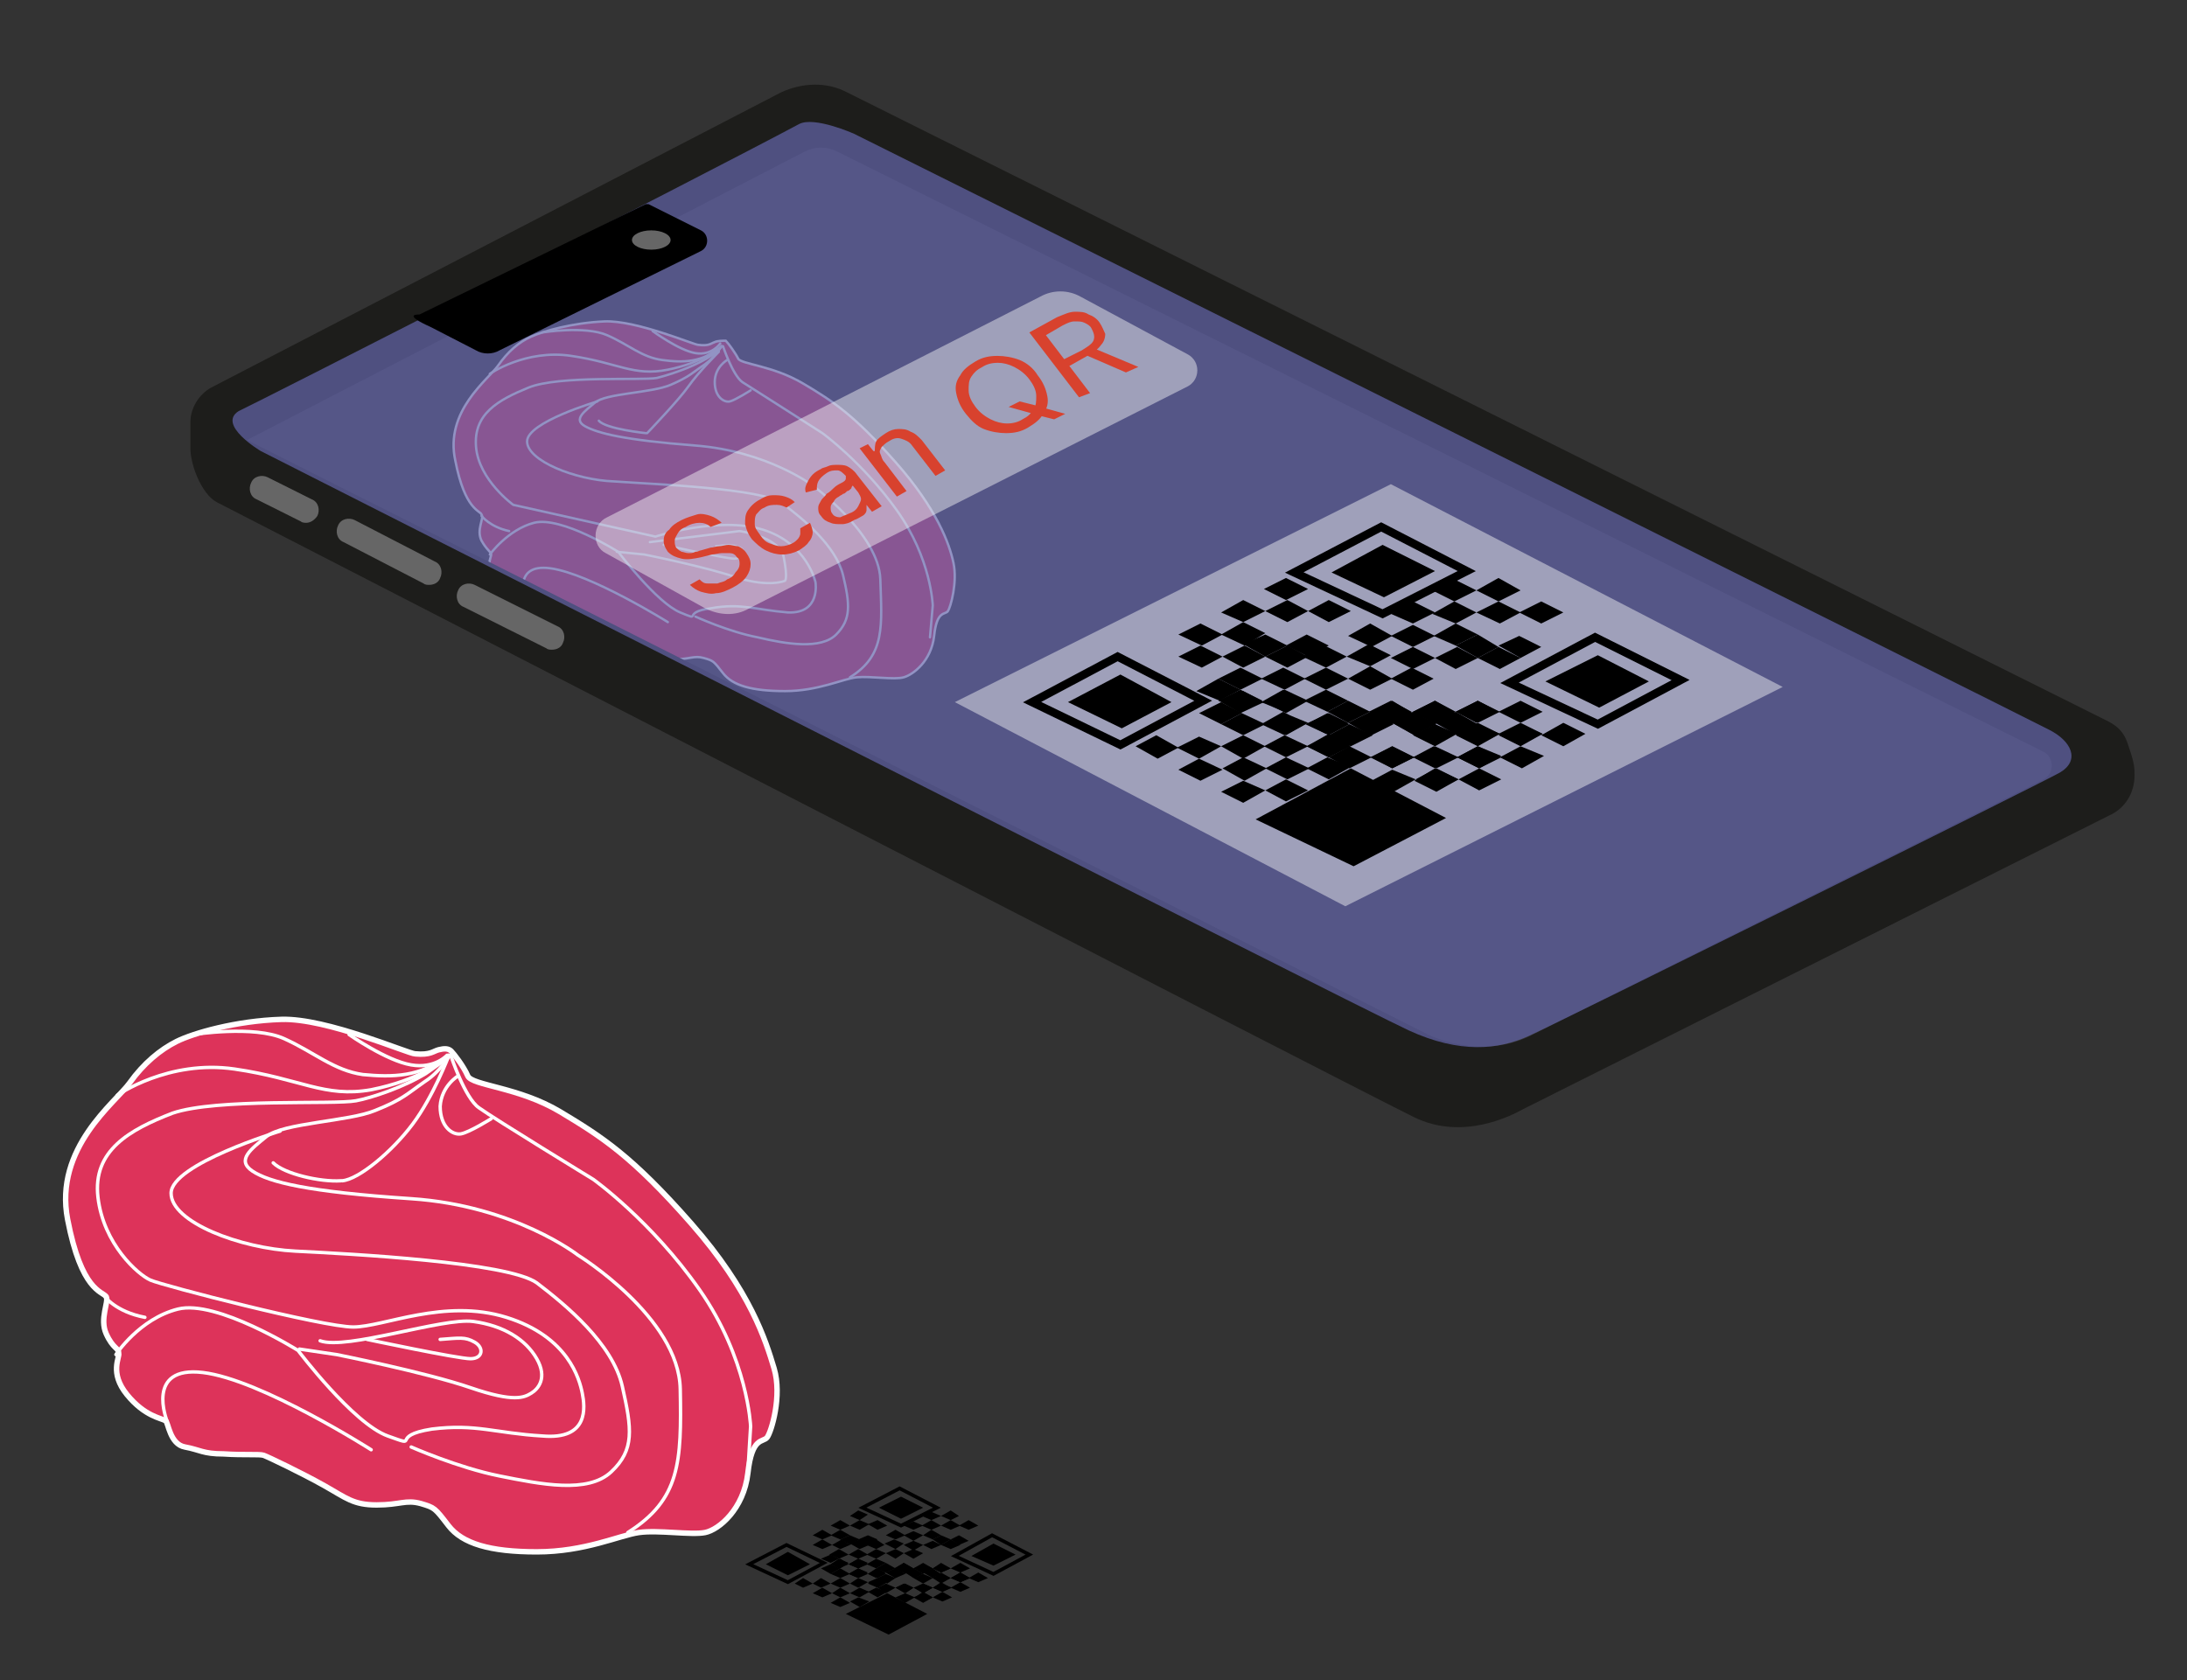 <?xml version="1.0" encoding="utf-8"?>
<!-- Generator: Adobe Illustrator 25.2.3, SVG Export Plug-In . SVG Version: 6.00 Build 0)  -->
<svg version="1.1" id="Layer_1" xmlns="http://www.w3.org/2000/svg" xmlns:xlink="http://www.w3.org/1999/xlink" x="0px" y="0px"
	 viewBox="0 0 158.5 121.8" style="enable-background:new 0 0 158.5 121.8;" xml:space="preserve">
<rect x="0" y="0" width="158.5" height="121.8" fill="#333333" stroke="none"/>
<style type="text/css">
	.st0{fill:none;stroke:#000000;stroke-width:0.257;stroke-miterlimit:10;}
	.st1{fill:#DD335A;stroke:#FFFFFF;stroke-width:0.395;stroke-miterlimit:10;}
	.st2{fill:none;stroke:#FFFFFF;stroke-width:0.245;stroke-linecap:round;stroke-miterlimit:10;}
	.st3{fill:#DD335A;stroke:#FFFFFF;stroke-width:0.172;stroke-linecap:round;stroke-miterlimit:10;}
	.st4{fill:none;stroke:#FFFFFF;stroke-width:0.172;stroke-linecap:round;stroke-miterlimit:10;}
	.st5{fill:#1D1D1B;}
	.st6{stroke:url(#SVGID_1_);stroke-width:0.616;stroke-miterlimit:10;}
	.st7{fill:#666666;}
	.st8{stroke:url(#SVGID_2_);stroke-width:0.616;stroke-miterlimit:10;}
	.st9{stroke:url(#SVGID_3_);stroke-width:0.616;stroke-miterlimit:10;}
	.st10{opacity:0.7;fill:#6466AC;}
	.st11{opacity:0.46;fill:#F5F5F5;}
	.st12{fill:#D8422E;}
	.st13{fill:none;stroke:#000000;stroke-width:0.598;stroke-miterlimit:10;}
</style>
<g>
	<polygon points="55.5,113.4 57.1,114.2 58.7,113.4 57.1,112.5 	"/>
	<polygon points="61.3,117 64.4,118.5 67.2,117 64.3,115.5 	"/>
	<g>
		<polygon points="60.2,113.4 60.9,113.7 61.5,113.3 60.8,113 		"/>
		<polygon points="59.5,113 60.2,113.3 60.8,113 60.2,112.7 		"/>
		<polygon points="63.5,113.7 64.2,114 64.9,113.7 64.2,113.3 		"/>
		<polygon points="64.2,114 64.9,114.4 65.5,114 64.9,113.7 		"/>
		<polygon points="64.8,113.7 65.5,114 66.2,113.7 65.5,113.3 		"/>
		<polygon points="65.5,112.6 66.2,113 66.9,112.6 66.2,112.3 		"/>
		<polygon points="62.9,114.1 63.5,114.4 64.2,114 63.6,113.7 		"/>
		<polygon points="61.5,113.4 62.2,113.7 62.9,113.4 62.2,113 		"/>
		<polygon points="61.5,112.7 62.2,113 62.9,112.7 62.2,112.3 		"/>
		<polygon points="62.8,112.7 63.5,113 64.2,112.6 63.5,112.3 		"/>
		<polygon points="62.8,113.4 63.5,113.7 64.2,113.3 63.5,113 		"/>
		<polygon points="61.5,114.1 62.2,114.4 62.9,114.1 62.2,113.7 		"/>
		<polygon points="64.2,112.6 64.9,113 65.5,112.6 64.9,112.3 		"/>
		<polygon points="62.8,112 63.5,112.3 64.1,112 63.5,111.6 		"/>
		<polygon points="64.1,111.9 64.9,112.3 65.5,111.9 64.8,111.6 		"/>
		<polygon points="60.1,112.7 60.8,113 61.5,112.7 60.8,112.3 		"/>
	</g>
	<g>
		<polygon points="60.9,111.6 61.6,112 62.3,111.6 61.6,111.3 		"/>
		<polygon points="61.6,111.9 62.3,112.3 63,112 62.3,111.6 		"/>
		<polygon points="62.2,111.6 62.9,112 63.6,111.6 62.9,111.3 		"/>
		<polygon points="62.9,110.5 63.6,110.9 64.3,110.6 63.6,110.2 		"/>
		<polygon points="60.3,112 60.9,112.3 61.6,112 61,111.6 		"/>
		<polygon points="58.9,111.3 59.6,111.6 60.3,111.3 59.6,110.9 		"/>
		<polygon points="60.2,110.6 60.9,110.9 61.6,110.6 60.9,110.2 		"/>
		<polygon points="60.2,111.3 60.9,111.6 61.6,111.3 60.9,110.9 		"/>
		<polygon points="58.9,112 59.6,112.3 60.3,112 59.6,111.6 		"/>
		<polygon points="61.6,110.6 62.3,110.9 63,110.5 62.3,110.2 		"/>
		<polygon points="61.6,109.9 62.3,110.2 62.9,109.8 62.2,109.5 		"/>
	</g>
	<g>
		<polygon points="64.2,111.3 64.9,111.6 65.6,111.3 64.9,110.9 		"/>
		<polygon points="67.6,111.6 68.2,112 68.9,111.6 68.2,111.3 		"/>
		<polygon points="68.2,112 68.9,112.3 69.6,112 68.9,111.6 		"/>
		<polygon points="68.9,111.6 69.5,112 70.2,111.7 69.5,111.3 		"/>
		<polygon points="69.5,110.6 70.2,110.9 70.9,110.6 70.2,110.2 		"/>
		<polygon points="66.9,112 67.5,112.3 68.2,112 67.6,111.7 		"/>
		<polygon points="65.5,111.3 66.2,111.7 66.9,111.3 66.2,111 		"/>
		<polygon points="65.5,110.6 66.2,110.9 66.9,110.6 66.2,110.3 		"/>
		<polygon points="66.8,110.6 67.5,110.9 68.2,110.6 67.5,110.2 		"/>
		<polygon points="66.9,111.3 67.6,111.6 68.2,111.3 67.5,110.9 		"/>
		<polygon points="65.5,112 66.2,112.4 66.9,112 66.2,111.7 		"/>
		<polygon points="68.2,110.6 68.9,110.9 69.6,110.6 68.9,110.2 		"/>
		<polygon points="66.8,109.9 67.5,110.2 68.2,109.9 67.5,109.6 		"/>
		<polygon points="68.2,109.9 68.9,110.2 69.5,109.9 68.9,109.5 		"/>
	</g>
	<g>
		<polygon points="70.3,114.4 69.6,114 68.9,114.4 69.6,114.7 		"/>
		<polygon points="66.9,114.1 66.2,113.7 65.6,114 66.2,114.4 		"/>
		<polygon points="66.2,113.7 65.5,113.3 64.9,113.7 65.6,114.1 		"/>
		<polygon points="65.6,114.1 64.9,113.7 64.2,114 64.9,114.4 		"/>
		<polygon points="64.9,115.1 64.2,114.8 63.6,115.1 64.2,115.5 		"/>
		<polygon points="67.6,113.7 66.9,113.4 66.2,113.7 66.9,114 		"/>
		<polygon points="68.9,114.4 68.2,114 67.6,114.4 68.2,114.7 		"/>
		<polygon points="68.9,115.1 68.2,114.7 67.6,115.1 68.3,115.4 		"/>
		<polygon points="67.6,115.1 66.9,114.8 66.3,115.1 66.9,115.5 		"/>
		<polygon points="67.6,114.4 66.9,114.1 66.2,114.4 66.9,114.8 		"/>
		<polygon points="68.9,113.7 68.2,113.3 67.6,113.7 68.2,114 		"/>
		<polygon points="66.2,115.1 65.5,114.8 64.9,115.1 65.6,115.5 		"/>
		<polygon points="67.6,115.8 66.9,115.4 66.3,115.8 67,116.1 		"/>
		<polygon points="66.3,115.8 65.6,115.5 64.9,115.8 65.6,116.2 		"/>
	</g>
	<g>
		<polygon points="71.6,114.4 70.9,114 70.2,114.4 70.9,114.7 		"/>
		<polygon points="68.2,114.1 67.6,113.7 66.9,114 67.6,114.4 		"/>
		<polygon points="67.6,113.7 66.9,113.3 66.2,113.7 66.9,114.1 		"/>
		<polygon points="66.9,114.1 66.2,113.7 65.6,114 66.3,114.4 		"/>
		<polygon points="66.2,115.1 65.6,114.8 64.9,115.1 65.6,115.5 		"/>
		<polygon points="68.9,113.7 68.2,113.4 67.6,113.7 68.2,114 		"/>
		<polygon points="70.3,114.4 69.6,114 68.9,114.4 69.6,114.7 		"/>
		<polygon points="70.3,115.1 69.6,114.7 68.9,115.1 69.6,115.4 		"/>
		<polygon points="69,115.1 68.2,114.8 67.6,115.1 68.3,115.4 		"/>
		<polygon points="68.9,114.4 68.2,114.1 67.6,114.4 68.2,114.8 		"/>
		<polygon points="70.3,113.7 69.6,113.3 68.9,113.7 69.6,114 		"/>
		<polygon points="67.6,115.1 66.9,114.8 66.2,115.1 66.9,115.5 		"/>
		<polygon points="69,115.8 68.3,115.4 67.6,115.8 68.3,116.1 		"/>
		<polygon points="67.6,115.8 66.9,115.5 66.2,115.8 66.9,116.2 		"/>
	</g>
	<g>
		<polygon points="64.2,114.1 63.5,113.7 62.9,114.1 63.6,114.4 		"/>
		<polygon points="64.9,114.4 64.2,114.1 63.6,114.4 64.3,114.8 		"/>
		<polygon points="60.9,113.7 60.2,113.4 59.5,113.7 60.2,114.1 		"/>
		<polygon points="58.9,114.8 58.2,114.4 57.6,114.8 58.2,115.1 		"/>
		<polygon points="61.5,113.4 60.9,113 60.2,113.4 60.8,113.7 		"/>
		<polygon points="62.9,114 62.2,113.7 61.5,114.1 62.2,114.4 		"/>
		<polygon points="62.9,114.7 62.2,114.4 61.6,114.8 62.2,115.1 		"/>
		<polygon points="61.6,114.8 60.9,114.4 60.2,114.8 60.9,115.1 		"/>
		<polygon points="61.6,114.1 60.9,113.7 60.2,114.1 60.9,114.4 		"/>
		<polygon points="62.9,113.3 62.2,113 61.5,113.4 62.2,113.7 		"/>
		<polygon points="60.2,114.8 59.5,114.4 58.9,114.8 59.5,115.1 		"/>
		<polygon points="61.6,115.5 60.9,115.1 60.3,115.5 60.9,115.8 		"/>
		<polygon points="64.3,115.4 63.5,115.1 62.9,115.4 63.6,115.8 		"/>
		<polygon points="63,116.1 62.2,115.8 61.6,116.1 62.3,116.5 		"/>
		<polygon points="60.3,115.5 59.6,115.1 58.9,115.5 59.6,115.8 		"/>
		<polygon points="64.3,114.7 63.6,114.4 62.9,114.7 63.6,115.1 		"/>
		<polygon points="63,115.4 62.3,115.1 61.6,115.5 62.3,115.8 		"/>
		<polygon points="61.6,116.2 60.9,115.8 60.2,116.2 60.9,116.5 		"/>
		<polygon points="64.3,114.7 63.6,114.4 62.9,114.8 63.6,115.1 		"/>
	</g>
	<polygon class="st0" points="54.3,113.4 57.1,114.7 59.7,113.3 57,112 	"/>
	<g>
		<polygon points="63.7,109.3 65.3,110.1 66.9,109.3 65.3,108.5 		"/>
		<polygon class="st0" points="62.5,109.3 65.3,110.6 67.9,109.3 65.2,107.9 		"/>
	</g>
	<g>
		<polygon points="70.4,112.8 72,113.5 73.6,112.7 72,111.9 		"/>
		<polygon class="st0" points="69.2,112.8 72,114.1 74.6,112.7 71.9,111.3 		"/>
	</g>
</g>
<g>
	<path class="st1" d="M31.8,76.1c-0.4,0.1-0.6,0.4-1.7,0.3c-0.5,0-6.4-2.6-9.7-2.5c-3.3,0.1-6.4,1-7.6,1.6c-1.2,0.6-2.4,1.6-3.4,3
		s-5.5,4.7-4.5,9.9s2.5,5.2,2.8,5.6c0.2,0.4-0.5,1.6,0,2.7s0.9,1,0.9,1.4c0.1,0.3-0.7,1.4,0.6,3c1.3,1.6,2.5,1.7,2.8,1.9
		c0.2,0.1,0.3,1.7,1.4,1.9c1.1,0.2,1.3,0.5,2.8,0.5c1.5,0.1,2.6,0,2.9,0.1s2.8,1.3,4.4,2.2c1.6,0.9,2.1,1.4,3.8,1.4s2.1-0.4,3.2-0.1
		c1,0.3,1,0.3,2,1.6s3,1.9,6.4,1.9c3.5,0,6-1.2,7.4-1.4s3.8,0.2,4.8,0c1-0.2,2.8-1.7,3.1-4.3c0.3-2.7,1.1-2.2,1.4-2.6s1.1-3,0.5-5
		s-1.7-5.6-6-10.5s-6.5-6.3-9.5-8.1c-3-1.8-6.4-1.9-6.7-2.6s-1-1.6-1.2-1.8S32.2,76,31.8,76.1z"/>
	<path class="st2" d="M32.4,76.5c0,0-0.9,1-2.6,0.7C28,76.9,25.3,75,25.3,75"/>
	<path class="st2" d="M32.6,76.5c0,0-0.7,1.2-1.8,1.9c-1.3,0.9-1.6,1.3-3.6,2.1c-1.9,0.8-6.7,0.9-7.9,1.9c-1.1,0.9-2.2,1.7-1,2.5
		c1.2,0.8,4,1.5,11.5,2c7.5,0.5,12.1,4.1,12.1,4.1s7.3,4.5,7.4,9.7c0.1,5.3,0,8-3.8,10.4"/>
	<path class="st2" d="M32.7,76.6c0,0,1,3,2,3.7c1.1,0.8,8.3,5.2,8.3,5.2s4.2,3,7.7,8c3.5,5,3.7,9.9,3.7,9.9l-0.2,3.3"/>
	<path class="st2" d="M7.6,94c0,0,0.8,1.1,2.9,1.5"/>
	<path class="st2" d="M23.2,97.2c1.9,0.7,8.9-1.7,11.1-1.4s3.8,1.3,4.6,2.7c0.8,1.4,0.1,2.2-0.4,2.5s-1.2,0.7-4.4-0.4
		s-9.7-2.4-9.7-2.4l-2.7-0.4"/>
	<path class="st2" d="M26.6,97.1c0,0,6.6,1.4,7.5,1.4s1-0.8,0.3-1.2c-0.7-0.4-1.1-0.3-2.5-0.2"/>
	<path class="st2" d="M20.3,82c0,0-7.9,2.4-7.9,4.5c0,2.1,5,4,9,4.2s15.4,0.8,17.5,2.3c2.1,1.6,5.5,4.4,6.2,7.5s0.9,4.6-0.8,6.2
		s-5.1,0.9-8.1,0.3c-3-0.6-6.4-2.1-6.4-2.1"/>
	<path class="st2" d="M26.9,105.1c0,0-8-5.1-12.2-5.6c-4.2-0.5-2.6,3.5-2.6,3.5"/>
	<path class="st2" d="M32.5,76.5c-0.4,0.5-0.9,0.8-1.6,1.3c-1.6,1-4,1.8-5.1,2c-1.6,0.3-10.1-0.2-13.3,0.9c-3.1,1.2-5.8,2.7-5.4,6.1
		c0.4,3.4,2.9,5.6,3.8,6s12.5,3.4,14.7,3.4s6.6-2.1,11.1-0.7s5.3,4.5,5.5,5.5s0.5,3.4-2.9,3.1c-3.4-0.2-4.8-0.9-8-0.5
		c-3.2,0.5-0.7,1.4-3.2,0.5s-6.5-6.2-6.5-6.2s-5.9-3.7-8.7-3s-4.5,3.3-4.5,3.3"/>
	<path class="st2" d="M14,75c0,0,4.4-0.7,6.6,0.3s3.6,2.3,5.7,2.6c2.1,0.2,4.2,0.2,6.2-1.4"/>
	<path class="st2" d="M8.5,79.4c0,0,3.7-2.6,8.5-1.9s6.5,2.1,9.9,1.5c3.5-0.7,5.2-2.1,5.2-2.1"/>
	<path class="st2" d="M24.8,85.6c1.2-0.1,3.6-2.1,5.1-4.1s2.6-4.9,2.6-4.9"/>
	<path class="st2" d="M33.2,78c0,0-1.2,0.7-1.3,2.2c0,1.5,0.9,2.1,1.5,2c0.6-0.1,2.2-1.1,2.2-1.1"/>
	<path class="st2" d="M24.7,85.6c-1.5,0.1-4.1-0.5-4.9-1.3"/>
</g>
<g>
	<g>
		<path class="st3" d="M51.8,24.8c-0.3,0.1-0.4,0.3-1.2,0.2c-0.3,0-4.5-1.8-6.8-1.7c-2.3,0.1-4.4,0.7-5.3,1.1
			c-0.9,0.4-1.7,1.1-2.4,2.1c-0.7,1-3.9,3.3-3.1,6.9c0.7,3.6,1.8,3.6,1.9,3.9c0.2,0.3-0.4,1.1,0,1.9c0.4,0.7,0.6,0.7,0.7,1
			c0,0.2-0.5,1,0.4,2.1c0.9,1.1,1.8,1.2,1.9,1.3c0.2,0.1,0.2,1.2,1,1.3c0.7,0.1,0.9,0.3,2,0.4s1.8,0,2.1,0c0.2,0.1,2,0.9,3.1,1.5
			c1.1,0.6,1.5,1,2.7,1s1.5-0.3,2.2-0.1c0.7,0.2,0.7,0.2,1.4,1.1c0.7,0.9,2.1,1.3,4.5,1.3c2.4,0,4.2-0.9,5.2-1c1-0.1,2.7,0.2,3.4,0
			c0.7-0.2,2-1.2,2.2-3c0.2-1.9,0.8-1.5,1-1.8c0.2-0.3,0.7-2.1,0.4-3.5s-1.2-3.9-4.2-7.3c-3-3.4-4.5-4.4-6.7-5.7s-4.5-1.4-4.7-1.8
			c-0.2-0.4-0.7-1.1-0.9-1.3C52.4,24.7,52,24.7,51.8,24.8z"/>
		<path class="st4" d="M52.2,24.9c0,0-0.6,0.9-1.8,0.7c-1.2-0.2-3.1-1.6-3.1-1.6"/>
		<path class="st4" d="M52.3,25.1c0,0-0.5,0.8-1.2,1.3c-0.9,0.6-1.1,0.9-2.5,1.5s-4.7,0.6-5.5,1.3c-0.7,0.6-1.6,1.2-0.7,1.7
			c0.9,0.5,2.8,1,8,1.4c5.2,0.4,8.5,2.9,8.5,2.9s4.8,3.5,4.9,6.8c0.1,3.3,0.4,5.5-2.2,7.1"/>
		<path class="st4" d="M52.4,25.1c0,0,0.7,2.1,1.4,2.6c0.8,0.5,5.8,3.7,5.8,3.7s2.9,2.1,5.4,5.6c2.5,3.5,2.6,6.9,2.6,6.9l-0.2,2.3"
			/>
		<path class="st4" d="M34.9,37.4c0,0,0.6,0.8,2,1.1"/>
		<path class="st4" d="M47.1,39.3l6.5-0.8c0,0,2.9,0.4,3.2,1.9s0.1,1.7,0.1,1.7s-1.1,0.5-3.4-0.2c-2.3-0.8-6.8-1.7-6.8-1.7L44.7,40"
			/>
		<path class="st4" d="M48.1,39.5c0,0,4.5,1,5.1,1s0.9-0.6,0.4-0.8c-0.5-0.2-0.7-0.2-1.7-0.1"/>
		<path class="st4" d="M43.3,29.1c0,0-5.1,1.5-5.1,2.9c0,1.4,3.5,2.8,6.3,2.9c2.8,0.2,10.8,0.5,12.2,1.6c1.5,1.1,3.9,3.1,4.4,5.2
			s0.6,3.2-0.5,4.3s-3.6,0.7-5.7,0.2c-2.1-0.4-4.5-1.5-4.5-1.5"/>
		<path class="st4" d="M48.4,45.1c0,0-5.6-3.5-8.5-3.9c-2.9-0.4-1.8,2.5-1.8,2.5"/>
		<path class="st4" d="M52.3,25.1c-0.2,0.3-0.6,0.6-1.1,0.9c-1.2,0.7-2.8,1.2-3.6,1.4c-1.1,0.2-7.1-0.2-9.3,0.7s-4,1.9-3.8,4.3
			s2.7,4.2,2.7,4.2l10.3,2.3c0,0,4.6-1.5,7.8-0.5s3.8,3.8,3.8,3.8s0.4,2.3-2,2.2c-2.4-0.2-3.4-0.7-5.6-0.3c-2.2,0.3-0.5,1-2.2,0.3
			c-1.7-0.7-4.5-4.4-4.5-4.4s-4.1-2.6-6.1-2.1c-1.9,0.5-3.2,2.3-3.2,2.3"/>
		<path class="st4" d="M39.3,24.1c0,0,3.1-0.5,4.7,0.2c1.6,0.7,2.5,1.6,4,1.8c1.5,0.2,2.9,0.2,4.3-1"/>
		<path class="st4" d="M35.5,27.1c0,0,2.6-1.8,5.9-1.3c3.4,0.5,4.5,1.5,7,1s3.6-1.5,3.6-1.5"/>
		<path class="st4" d="M46.9,31.4c0,0,2.3-2.4,3-3.4c0.7-1,2.2-2.5,2.2-2.5"/>
		<path class="st4" d="M52.7,26.1c0,0-0.9,0.5-0.9,1.6c0,1.1,0.7,1.5,1.1,1.4s1.5-0.8,1.5-0.8"/>
		<path class="st4" d="M46.8,31.4c0,0-2.9-0.3-3.4-0.9"/>
	</g>
	<path class="st5" d="M154.2,53.9c-0.4-1.2-1.2-1.5-2-1.9L61.4,6.7c-1.5-0.8-3.3-0.7-4.8,0L15.3,28.1c-0.9,0.5-1.5,1.5-1.5,2.5
		c0,0.4,0,1.6,0,1.9c0,1.2,0.8,3.3,1.9,3.9C16.9,37,99,79.3,102.5,81c3.5,1.7,7-0.1,7.9-0.6l42.5-21.3c1.1-0.5,1.8-1.6,1.8-2.9
		C154.7,55.4,154.6,55.1,154.2,53.9z M148.1,54.5c0.8,0.4,0.8,1.6,0,2c-7.5,3.8-34.1,17-37.2,18.6c-3.7,1.8-7.4-0.1-7.4-0.1
		L17.9,31.9L58.3,11c0.4-0.2,0.8-0.3,1.2-0.3c0.4,0,0.8,0.1,1.2,0.3L148.1,54.5z"/>
	<g>
		<linearGradient id="SVGID_1_" gradientUnits="userSpaceOnUse" x1="25.226" y1="40.021" x2="31.272" y2="40.021">
			<stop  offset="0" style="stop-color:#FFFFFF"/>
			<stop  offset="1" style="stop-color:#000000"/>
		</linearGradient>
		<line class="st6" x1="25.4" y1="38.5" x2="31.1" y2="41.5"/>
		<path class="st7" d="M31.1,42.4c-0.1,0-0.3,0-0.4-0.1l-5.8-3c-0.5-0.2-0.6-0.8-0.4-1.2c0.2-0.5,0.8-0.6,1.2-0.4l5.8,3
			c0.5,0.2,0.6,0.8,0.4,1.2C31.8,42.2,31.5,42.4,31.1,42.4z"/>
	</g>
	<g>
		<linearGradient id="SVGID_2_" gradientUnits="userSpaceOnUse" x1="18.78" y1="36.13" x2="22.299" y2="36.13">
			<stop  offset="0" style="stop-color:#FFFFFF"/>
			<stop  offset="1" style="stop-color:#000000"/>
		</linearGradient>
		<line class="st8" x1="18.9" y1="35.3" x2="22.2" y2="36.9"/>
		<path class="st7" d="M22.2,37.9c-0.1,0-0.3,0-0.4-0.1l-3.2-1.6c-0.5-0.2-0.6-0.8-0.4-1.2c0.2-0.5,0.8-0.6,1.2-0.4l3.2,1.6
			c0.5,0.2,0.6,0.8,0.4,1.2C22.8,37.7,22.5,37.9,22.2,37.9z"/>
	</g>
	<g>
		<linearGradient id="SVGID_3_" gradientUnits="userSpaceOnUse" x1="33.922" y1="44.673" x2="40.17" y2="44.673">
			<stop  offset="0" style="stop-color:#FFFFFF"/>
			<stop  offset="1" style="stop-color:#000000"/>
		</linearGradient>
		<line class="st9" x1="34.1" y1="43.2" x2="40" y2="46.2"/>
		<path class="st7" d="M40,47.1c-0.1,0-0.3,0-0.4-0.1l-6-3c-0.5-0.2-0.6-0.8-0.4-1.2c0.2-0.5,0.8-0.6,1.2-0.4l6,3
			c0.5,0.2,0.6,0.8,0.4,1.2C40.7,46.9,40.4,47.1,40,47.1z"/>
	</g>
	<path class="st10" d="M18.9,32.7c0,0,79.5,40.3,83.2,42s6.5,1.4,8.7,0.4s36.9-18.2,38.5-19.1c1.5-0.9,0.8-2.3-0.8-3.1
		c-1.5-0.8-86.6-43.2-86.6-43.2s-2.9-1.3-4-0.7c-7.5,4-39.1,20.1-40.6,20.8C15.7,30.8,18.9,32.7,18.9,32.7z"/>
	<g>
		<path d="M31.2,23.7l3.3,1.7c0.5,0.3,1.2,0.3,1.7,0l14.6-7.2c0.6-0.3,0.6-1.2,0-1.5l-3.8-1.9c-0.1,0-0.2,0-0.2,0l-16.4,8
			C30.2,22.8,29.2,22.8,31.2,23.7z"/>
		<ellipse class="st7" cx="47.2" cy="17.4" rx="1.4" ry="0.7"/>
	</g>
	<path class="st11" d="M43.9,40.1l7.2,4c1,0.5,2.2,0.6,3.2,0L86.1,28c0.9-0.5,0.9-1.8,0-2.3l-7.8-4.2c-0.9-0.5-2-0.5-2.9,0L44,37.5
		C42.9,38,42.9,39.6,43.9,40.1z"/>
	<g>
		<path class="st12" d="M51.5,38.2c-0.2-0.2-0.5-0.3-0.8-0.3c-0.3,0-0.7,0.1-1,0.3c-0.3,0.1-0.5,0.3-0.6,0.5
			c-0.1,0.2-0.2,0.3-0.2,0.5c0,0.2,0,0.3,0.1,0.5c0.1,0.1,0.2,0.2,0.4,0.3c0.1,0,0.3,0.1,0.5,0.1c0.2,0,0.3,0,0.5-0.1
			c0.2,0,0.3-0.1,0.4-0.1l0.7-0.2c0.2,0,0.4-0.1,0.6-0.1s0.5-0.1,0.7-0.1c0.2,0,0.5,0.1,0.7,0.1c0.2,0.1,0.4,0.2,0.6,0.5
			c0.2,0.3,0.3,0.5,0.3,0.8c0,0.3-0.1,0.6-0.3,0.9c-0.2,0.3-0.6,0.6-1,0.8c-0.4,0.2-0.8,0.4-1.2,0.4c-0.4,0.1-0.7,0-1.1-0.1
			c-0.3-0.1-0.6-0.3-0.8-0.5l0.7-0.4c0.2,0.2,0.3,0.3,0.6,0.3c0.2,0,0.5,0,0.7,0c0.2-0.1,0.5-0.1,0.7-0.3c0.3-0.1,0.5-0.3,0.6-0.5
			c0.2-0.2,0.3-0.4,0.3-0.6c0-0.2,0-0.4-0.2-0.5c-0.1-0.2-0.3-0.3-0.5-0.3c-0.2,0-0.4,0-0.6,0s-0.5,0.1-0.7,0.1l-0.8,0.2
			c-0.5,0.1-1,0.2-1.4,0.1c-0.4-0.1-0.7-0.2-1-0.5c-0.2-0.3-0.3-0.5-0.3-0.8c0-0.3,0.1-0.6,0.4-0.8c0.2-0.3,0.5-0.5,0.9-0.7
			c0.4-0.2,0.8-0.3,1.1-0.4s0.7,0,1,0.1c0.3,0.1,0.6,0.3,0.8,0.5L51.5,38.2z"/>
		<path class="st12" d="M57.9,39.9c-0.4,0.2-0.8,0.3-1.2,0.3c-0.4,0-0.8-0.1-1.2-0.3c-0.4-0.2-0.7-0.5-1-0.8
			c-0.3-0.4-0.4-0.7-0.5-1.1c0-0.4,0-0.7,0.2-1c0.2-0.3,0.5-0.6,0.9-0.8c0.3-0.2,0.6-0.3,0.9-0.3c0.3,0,0.6,0,0.9,0.1
			c0.3,0.1,0.5,0.2,0.7,0.4L57,36.8c-0.2-0.1-0.4-0.2-0.7-0.2c-0.3,0-0.6,0-0.9,0.2c-0.3,0.1-0.4,0.3-0.6,0.5
			c-0.1,0.2-0.1,0.4-0.1,0.7c0,0.3,0.2,0.5,0.4,0.8c0.2,0.3,0.4,0.5,0.7,0.6c0.3,0.1,0.5,0.2,0.8,0.2c0.3,0,0.6-0.1,0.8-0.2
			c0.2-0.1,0.3-0.2,0.4-0.3c0.1-0.1,0.2-0.3,0.2-0.4c0-0.1,0-0.3,0-0.4l0.7-0.4c0.1,0.2,0.2,0.5,0.2,0.7c0,0.2-0.1,0.5-0.3,0.7
			C58.5,39.5,58.2,39.7,57.9,39.9z"/>
		<path class="st12" d="M61.9,37.7C61.6,37.9,61.3,38,61,38c-0.3,0-0.6,0-0.8-0.1c-0.3-0.1-0.5-0.2-0.7-0.5
			c-0.2-0.2-0.2-0.4-0.2-0.6c0-0.2,0.1-0.3,0.2-0.5c0.1-0.2,0.3-0.3,0.4-0.5c0.2-0.1,0.4-0.3,0.5-0.4c0.2-0.2,0.4-0.3,0.6-0.4
			c0.2-0.1,0.3-0.2,0.3-0.3c0-0.1,0-0.2,0-0.2l0,0c-0.2-0.2-0.4-0.4-0.6-0.4c-0.3,0-0.5,0-0.8,0.2c-0.3,0.2-0.5,0.4-0.6,0.6
			c-0.1,0.2-0.1,0.4-0.1,0.6l-0.8,0.2c-0.1-0.3,0-0.5,0.1-0.7c0.1-0.2,0.2-0.4,0.4-0.6s0.4-0.3,0.6-0.4c0.1-0.1,0.3-0.1,0.5-0.2
			c0.2-0.1,0.4-0.1,0.7-0.1c0.2,0,0.5,0,0.7,0.1c0.2,0.1,0.5,0.3,0.7,0.6l1.8,2.3l-0.7,0.4l-0.4-0.5l0,0c0,0.1,0,0.2,0,0.4
			c0,0.1-0.1,0.3-0.3,0.4C62.3,37.5,62.2,37.6,61.9,37.7z M61.6,37.2c0.3-0.1,0.5-0.3,0.6-0.5c0.1-0.2,0.2-0.4,0.2-0.5
			c0-0.2-0.1-0.3-0.2-0.5l-0.4-0.5c0,0-0.1,0.1-0.1,0.2c-0.1,0.1-0.2,0.2-0.3,0.2c-0.1,0.1-0.2,0.2-0.3,0.2
			c-0.1,0.1-0.2,0.1-0.3,0.2c-0.2,0.1-0.3,0.2-0.4,0.4c-0.1,0.1-0.2,0.2-0.2,0.4c0,0.1,0,0.3,0.1,0.4c0.1,0.2,0.3,0.3,0.6,0.3
			C61.1,37.4,61.4,37.3,61.6,37.2z"/>
		<path class="st12" d="M64.1,33.5l1.6,2.1l-0.7,0.4l-2.7-3.5l0.6-0.3l0.4,0.5l0.1,0c0-0.2,0-0.5,0.1-0.7c0.1-0.2,0.4-0.4,0.7-0.6
			c0.3-0.2,0.6-0.3,0.9-0.3c0.3,0,0.6,0,0.9,0.2c0.3,0.1,0.5,0.3,0.8,0.6l1.7,2.2l-0.7,0.4l-1.7-2.2c-0.2-0.3-0.5-0.4-0.8-0.5
			c-0.3-0.1-0.6,0-0.9,0.2c-0.2,0.1-0.4,0.3-0.5,0.4c-0.1,0.2-0.2,0.3-0.1,0.5C63.9,33.1,63.9,33.3,64.1,33.5z"/>
		<path class="st12" d="M75.2,27.2c0.4,0.5,0.6,1,0.7,1.5c0.1,0.5,0,0.9-0.3,1.3c-0.2,0.4-0.6,0.7-1.1,1c-0.5,0.3-1,0.4-1.6,0.4
			c-0.5,0-1.1-0.1-1.6-0.3c-0.5-0.2-0.9-0.6-1.3-1.1c-0.4-0.5-0.6-1-0.7-1.5c-0.1-0.5,0-0.9,0.3-1.3c0.2-0.4,0.6-0.7,1.1-1
			c0.5-0.3,1-0.4,1.6-0.4c0.5,0,1.1,0.1,1.6,0.3C74.4,26.3,74.9,26.7,75.2,27.2z M74.6,27.5c-0.3-0.4-0.7-0.7-1.1-0.9
			c-0.4-0.2-0.8-0.3-1.2-0.3c-0.4,0-0.8,0.1-1.1,0.3c-0.4,0.2-0.6,0.4-0.8,0.7c-0.2,0.3-0.2,0.6-0.2,1c0,0.4,0.2,0.8,0.5,1.2
			c0.3,0.4,0.7,0.7,1.1,0.9c0.4,0.2,0.8,0.3,1.2,0.3c0.4,0,0.8-0.1,1.1-0.3c0.4-0.2,0.6-0.4,0.8-0.7c0.2-0.3,0.2-0.6,0.2-1
			C75.1,28.3,74.9,27.9,74.6,27.5z M73.1,29.5l0.8-0.4l1.2,0.3l0.3,0.1l1.8,0.5l-0.8,0.4l-1.2-0.3L74.9,30L73.1,29.5z"/>
		<path class="st12" d="M78.2,28.8l-3.6-4.7l2-1.1c0.5-0.2,0.9-0.4,1.3-0.4c0.4,0,0.7,0,1,0.2c0.3,0.1,0.6,0.3,0.8,0.6
			c0.2,0.3,0.3,0.6,0.4,0.8c0,0.3-0.1,0.6-0.3,0.8c-0.2,0.3-0.5,0.5-1,0.8l-1.6,0.9l-0.4-0.5l1.6-0.8c0.3-0.2,0.5-0.3,0.7-0.5
			s0.2-0.4,0.2-0.5c0-0.2-0.1-0.4-0.2-0.6c-0.1-0.2-0.3-0.3-0.5-0.4c-0.2-0.1-0.4-0.1-0.7-0.1c-0.3,0-0.5,0.1-0.9,0.3l-1.2,0.7
			l3.2,4.2L78.2,28.8z M79.4,25.3l3.1,1.3L81.6,27l-3-1.3L79.4,25.3z"/>
	</g>
	<polygon class="st11" points="69.2,50.9 97.5,65.7 129.2,49.8 100.8,35.1 	"/>
	<g>
		<polygon points="77.4,50.9 81.3,52.8 84.9,50.9 81.2,48.9 		"/>
		<polygon points="91,59.4 98.1,62.8 104.8,59.3 97.9,55.7 		"/>
		<g>
			<polygon points="88.3,50.8 90,51.6 91.5,50.8 89.9,50 			"/>
			<polygon points="86.7,50.1 88.4,50.8 89.9,50 88.3,49.2 			"/>
			<polygon points="96.2,51.6 97.7,52.4 99.3,51.6 97.7,50.8 			"/>
			<polygon points="97.7,52.4 99.3,53.3 100.8,52.5 99.3,51.6 			"/>
			<polygon points="99.2,51.6 100.8,52.4 102.3,51.6 100.8,50.8 			"/>
			<polygon points="100.8,49.2 102.4,50 103.9,49.2 102.3,48.4 			"/>
			<polygon points="94.6,52.5 96.1,53.2 97.7,52.4 96.3,51.7 			"/>
			<polygon points="91.4,50.9 93.1,51.6 94.6,50.8 93,50 			"/>
			<polygon points="91.4,49.2 93.1,50 94.6,49.2 93,48.4 			"/>
			<polygon points="94.5,49.2 96.1,50 97.7,49.2 96.1,48.4 			"/>
			<polygon points="94.5,50.8 96.2,51.6 97.7,50.8 96.1,50 			"/>
			<polygon points="91.4,52.5 93.1,53.3 94.6,52.5 93,51.6 			"/>
			<polygon points="97.7,49.2 99.3,50 100.9,49.2 99.3,48.3 			"/>
			<polygon points="94.4,47.6 96.1,48.4 97.6,47.6 96,46.8 			"/>
			<polygon points="97.6,47.6 99.3,48.3 100.8,47.5 99.2,46.7 			"/>
			<polygon points="88.3,49.2 89.9,50 91.5,49.2 89.9,48.4 			"/>
		</g>
		<g>
			<polygon points="90.1,46.7 91.7,47.6 93.3,46.8 91.7,46 			"/>
			<polygon points="91.7,47.6 93.3,48.4 94.8,47.6 93.3,46.8 			"/>
			<polygon points="93.2,46.8 94.8,47.6 96.3,46.8 94.7,46 			"/>
			<polygon points="94.8,44.3 96.3,45.1 97.9,44.3 96.3,43.5 			"/>
			<polygon points="88.6,47.6 90.1,48.4 91.7,47.6 90.2,46.8 			"/>
			<polygon points="85.4,46 87.1,46.8 88.6,46 87,45.2 			"/>
			<polygon points="88.5,44.4 90.1,45.1 91.7,44.3 90.1,43.5 			"/>
			<polygon points="88.5,46 90.2,46.8 91.7,45.9 90.1,45.1 			"/>
			<polygon points="85.4,47.6 87.1,48.4 88.6,47.6 87,46.8 			"/>
			<polygon points="91.7,44.3 93.3,45.1 94.8,44.3 93.3,43.5 			"/>
			<polygon points="91.6,42.7 93.2,43.5 94.8,42.7 93.2,41.9 			"/>
		</g>
		<g>
			<polygon points="97.7,46.1 99.4,46.9 100.9,46.1 99.3,45.2 			"/>
			<polygon points="105.5,46.8 107.1,47.7 108.6,46.9 107.1,46 			"/>
			<polygon points="107.1,47.7 108.7,48.5 110.2,47.7 108.6,46.9 			"/>
			<polygon points="108.6,46.8 110.2,47.7 111.7,46.9 110.1,46.1 			"/>
			<polygon points="110.1,44.4 111.7,45.2 113.3,44.4 111.7,43.6 			"/>
			<polygon points="104,47.7 105.5,48.5 107.1,47.7 105.6,46.9 			"/>
			<polygon points="100.8,46.1 102.4,46.9 104,46.1 102.4,45.3 			"/>
			<polygon points="100.8,44.5 102.4,45.2 104,44.4 102.4,43.6 			"/>
			<polygon points="103.8,44.5 105.5,45.2 107,44.4 105.4,43.6 			"/>
			<polygon points="103.9,46.1 105.5,46.8 107.1,46 105.5,45.2 			"/>
			<polygon points="100.8,47.7 102.4,48.5 104,47.7 102.4,46.9 			"/>
			<polygon points="107,44.4 108.7,45.2 110.2,44.4 108.6,43.6 			"/>
			<polygon points="103.8,42.8 105.4,43.6 107,42.8 105.4,42 			"/>
			<polygon points="107,42.8 108.6,43.6 110.2,42.8 108.6,41.9 			"/>
		</g>
		<g>
			<polygon points="111.8,53.2 110.2,52.5 108.6,53.3 110.2,54.1 			"/>
			<polygon points="104,52.5 102.4,51.6 100.9,52.4 102.5,53.3 			"/>
			<polygon points="102.4,51.7 100.9,50.8 99.3,51.6 100.9,52.5 			"/>
			<polygon points="101,52.5 99.4,51.6 97.8,52.4 99.4,53.3 			"/>
			<polygon points="99.4,54.9 97.8,54.1 96.3,54.9 97.8,55.7 			"/>
			<polygon points="105.5,51.6 104,50.8 102.4,51.6 103.9,52.4 			"/>
			<polygon points="108.7,53.2 107.1,52.4 105.5,53.2 107.1,54 			"/>
			<polygon points="108.8,54.8 107.1,54.1 105.6,54.9 107.2,55.7 			"/>
			<polygon points="105.7,54.9 104,54.1 102.5,54.9 104.1,55.7 			"/>
			<polygon points="105.6,53.2 104,52.5 102.4,53.3 104,54.1 			"/>
			<polygon points="108.7,51.6 107.1,50.8 105.5,51.6 107.1,52.4 			"/>
			<polygon points="102.5,54.9 100.9,54.1 99.3,54.9 100.9,55.7 			"/>
			<polygon points="105.7,56.5 104.1,55.7 102.6,56.5 104.1,57.3 			"/>
			<polygon points="102.6,56.5 100.9,55.8 99.4,56.6 101,57.4 			"/>
		</g>
		<g>
			<polygon points="114.9,53.2 113.3,52.4 111.7,53.3 113.3,54.1 			"/>
			<polygon points="107.1,52.5 105.5,51.6 104,52.4 105.6,53.3 			"/>
			<polygon points="105.5,51.7 104,50.8 102.4,51.6 104,52.5 			"/>
			<polygon points="104.1,52.5 102.5,51.6 100.9,52.4 102.5,53.3 			"/>
			<polygon points="102.5,54.9 100.9,54.1 99.4,54.9 100.9,55.7 			"/>
			<polygon points="108.6,51.6 107.1,50.8 105.5,51.6 107,52.4 			"/>
			<polygon points="111.8,53.2 110.2,52.4 108.6,53.2 110.2,54 			"/>
			<polygon points="111.9,54.8 110.2,54.1 108.7,54.9 110.3,55.7 			"/>
			<polygon points="108.8,54.9 107.1,54.1 105.6,54.9 107.2,55.7 			"/>
			<polygon points="108.7,53.2 107.1,52.5 105.5,53.3 107.1,54.1 			"/>
			<polygon points="111.8,51.6 110.2,50.8 108.6,51.6 110.2,52.4 			"/>
			<polygon points="105.6,54.9 103.9,54.1 102.4,54.9 104,55.7 			"/>
			<polygon points="108.8,56.5 107.2,55.7 105.7,56.5 107.2,57.3 			"/>
			<polygon points="105.7,56.5 104,55.7 102.5,56.6 104.1,57.4 			"/>
		</g>
		<g>
			<polygon points="97.8,52.5 96.2,51.7 94.7,52.5 96.3,53.3 			"/>
			<polygon points="99.5,53.3 97.8,52.5 96.3,53.3 97.9,54.1 			"/>
			<polygon points="90,51.7 88.5,50.9 86.9,51.7 88.5,52.5 			"/>
			<polygon points="85.4,54.2 83.8,53.3 82.3,54.1 83.9,55 			"/>
			<polygon points="91.6,50.9 90.1,50.1 88.5,50.9 89.9,51.7 			"/>
			<polygon points="94.8,52.4 93.1,51.7 91.6,52.5 93.2,53.3 			"/>
			<polygon points="94.8,54.1 93.1,53.3 91.6,54.1 93.2,54.9 			"/>
			<polygon points="91.7,54.1 90.1,53.3 88.5,54.1 90.1,55 			"/>
			<polygon points="91.7,52.5 90,51.7 88.5,52.5 90.1,53.3 			"/>
			<polygon points="94.8,50.8 93.1,50 91.6,50.9 93.2,51.7 			"/>
			<polygon points="88.5,54.1 86.9,53.4 85.3,54.2 86.9,55 			"/>
			<polygon points="91.8,55.7 90.1,54.9 88.6,55.7 90.2,56.6 			"/>
			<polygon points="97.9,55.6 96.2,54.9 94.7,55.7 96.3,56.5 			"/>
			<polygon points="94.8,57.3 93.2,56.5 91.7,57.3 93.2,58.1 			"/>
			<polygon points="88.6,55.8 86.9,55 85.4,55.8 87,56.6 			"/>
			<polygon points="97.9,54 96.3,53.2 94.7,54.1 96.3,54.9 			"/>
			<polygon points="94.9,55.7 93.2,54.9 91.7,55.7 93.3,56.5 			"/>
			<polygon points="91.7,57.3 90.1,56.6 88.5,57.4 90.1,58.2 			"/>
			<polygon points="97.9,54.1 96.3,53.3 94.7,54.1 96.3,54.9 			"/>
		</g>
		<polygon class="st13" points="74.8,50.9 81.2,54 87.2,50.8 81,47.6 		"/>
		<g>
			<polygon points="96.5,41.5 100.3,43.3 104,41.4 100.2,39.5 			"/>
			<polygon class="st13" points="93.8,41.5 100.2,44.5 106.3,41.4 100.1,38.2 			"/>
		</g>
		<g>
			<polygon points="112,49.4 115.9,51.3 119.5,49.4 115.8,47.5 			"/>
			<polygon class="st13" points="109.4,49.5 115.8,52.5 121.8,49.3 115.6,46.2 			"/>
		</g>
	</g>
</g>
</svg>
